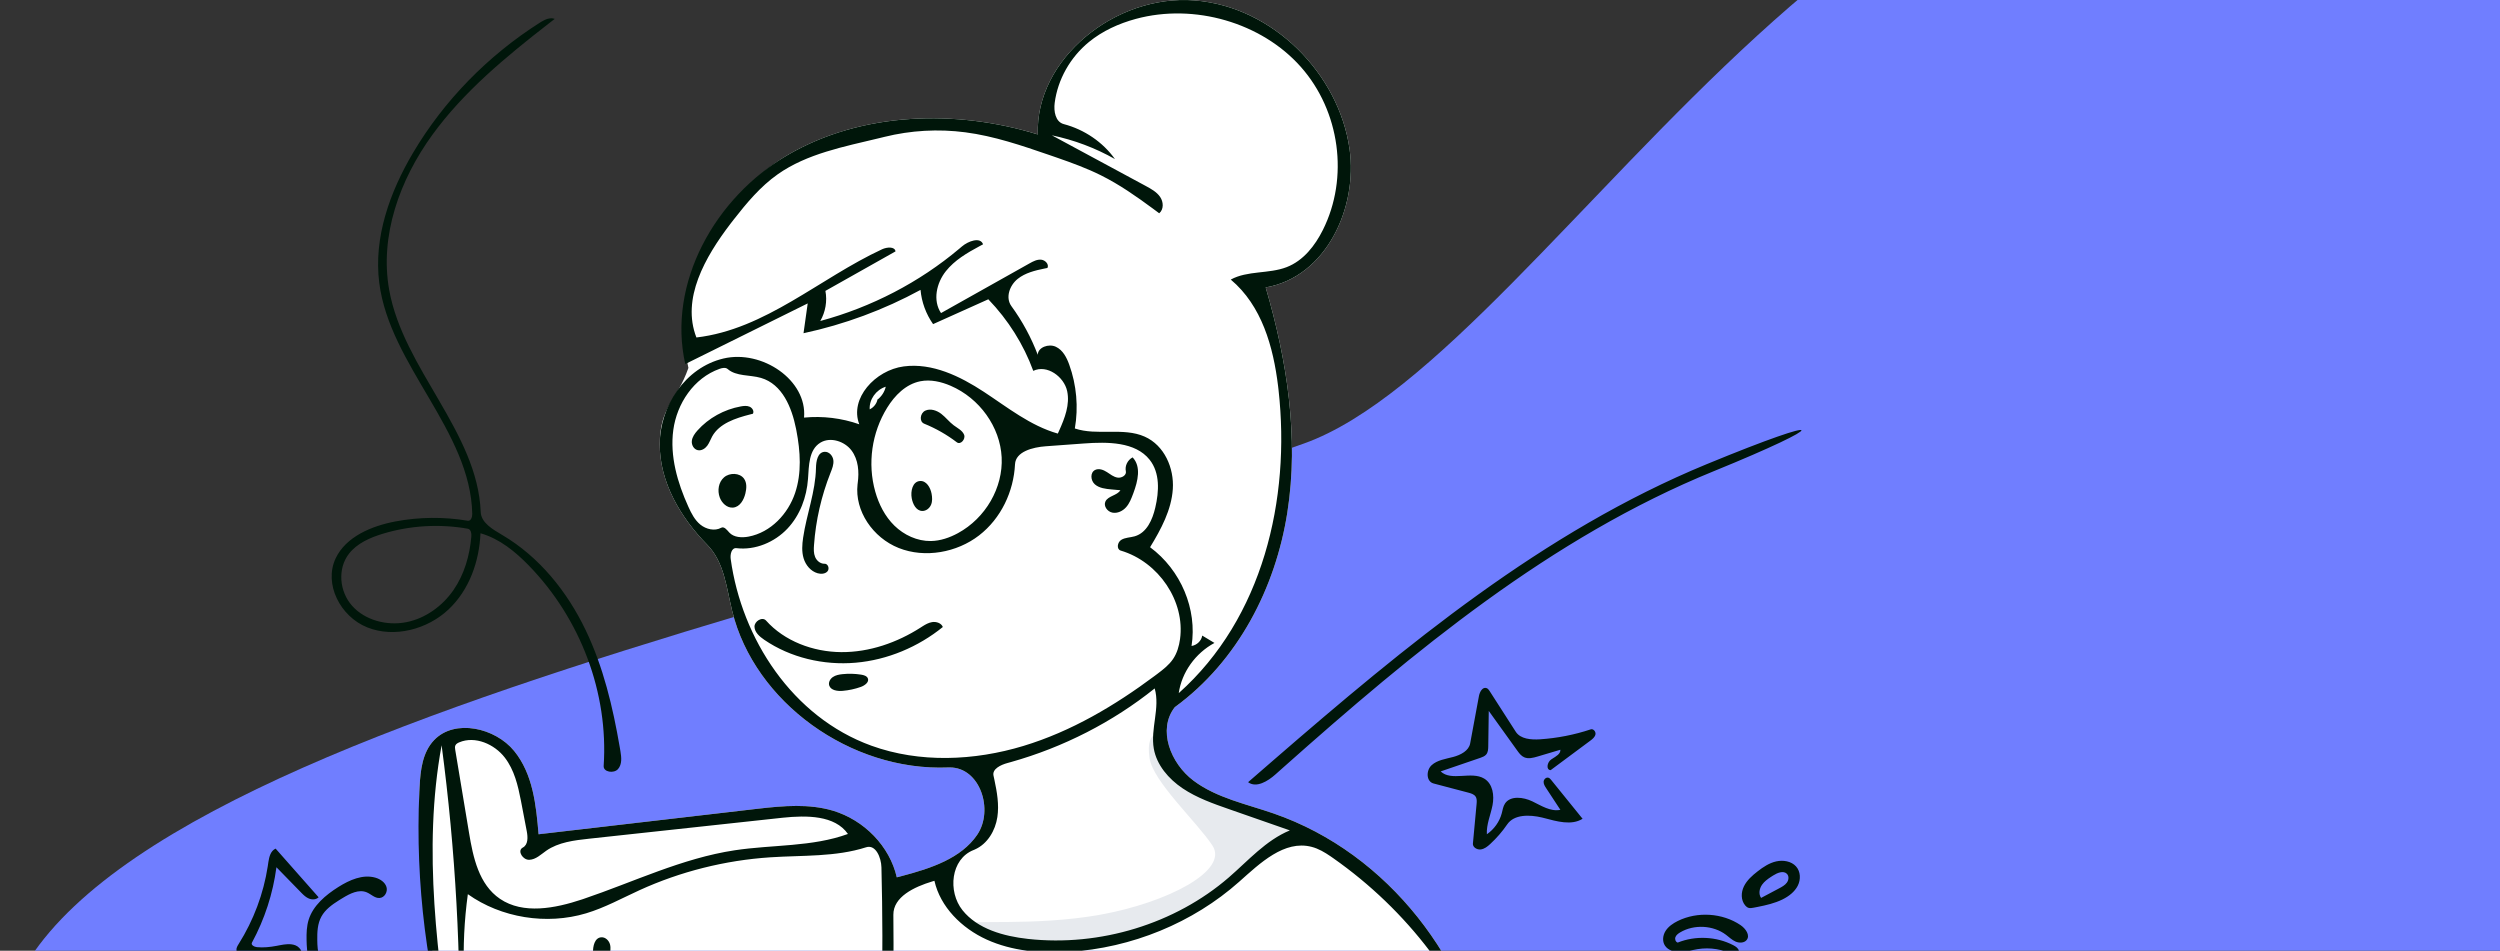 <svg width="497" height="189" viewBox="0 0 497 189" fill="none" xmlns="http://www.w3.org/2000/svg">
<rect x="0" y="0" width="497" height="189" fill="#333333" stroke="none"/>
<path fill-rule="evenodd" clip-rule="evenodd" d="M468.362 -23.95C379.21 -72.596 309.699 70.198 259.21 88.174C157.458 124.403 -31.538 155.912 4.505 226.345C53.995 323.054 226.194 332.704 349.336 323.054C509.505 310.503 643.643 71.694 468.362 -23.95Z" fill="#707EFF"/>
<path fill-rule="evenodd" clip-rule="evenodd" d="M136.858 73.138C133.853 60.403 142.042 39.263 156.674 30.763C171.307 22.263 190.023 21.681 206.319 26.729C205.8 11.721 221.765 -1.157 237.462 0.083C253.16 1.323 266.184 14.758 268.293 29.639C269.936 41.233 263.693 55.044 251.619 57.144C255.887 71.681 258.26 86.976 255.918 101.905C253.575 116.834 246.123 131.418 233.545 140.589C230.073 145.041 232.696 151.758 237.267 155.193C241.838 158.627 247.755 159.834 253.225 161.729C276.145 169.67 292.282 191.227 296.044 214.198C299.805 237.168 292.292 260.99 278.714 280.302C269.414 293.529 256.763 305.276 240.934 310.363C218.717 317.504 194.358 310.551 172.785 301.799C164.561 298.463 156.186 294.672 150.381 288.193C144.158 281.249 132.396 284.999 123.914 289.247C129.554 291.478 135.194 293.709 140.834 295.939C142.045 296.419 143.36 296.988 143.922 298.118C145.105 300.498 142.191 302.787 139.724 303.971C137.073 305.244 134.423 306.516 131.772 307.789C115.501 315.6 98.556 323.58 80.346 324.062C60.436 324.59 41.63 316.107 23.712 307.816C21.72 306.894 19.609 305.869 18.526 304.028C17.443 302.187 18.049 299.317 20.189 298.777C40.29 293.709 59.321 284.815 75.834 272.771C74.57 265.273 74.868 257.539 76.704 250.15C76.97 249.081 77.352 247.909 78.351 247.362C80.807 246.017 82.941 249.561 83.375 252.229C84.47 258.965 85.566 265.701 86.661 272.437C99.815 271.05 112.582 266.444 123.403 259.18C114.963 252.701 106.523 246.221 98.083 239.741C93.213 236.003 88.513 233.766 85.883 226.445C84.13 221.565 85.545 216.551 90.128 211.405C85.011 187.096 82.773 168.771 83.412 156.431C83.582 153.137 83.969 149.581 86.295 147.14C90.4 142.83 98.461 144.689 102.208 149.285C105.955 153.882 106.582 160.05 107.067 165.853C121.334 164.191 135.602 162.53 149.869 160.868C155.089 160.26 160.495 159.666 165.519 161.147C171.822 163.005 176.884 168.268 178.281 174.415C184.302 172.864 190.859 170.953 194.259 165.969C197.659 160.985 194.78 152.316 188.549 152.573C169.059 153.377 149.998 139.59 145.562 121.48C144.434 116.874 143.995 111.755 140.604 108.303C135.229 102.833 131.133 95.781 131.16 88.286C131.186 80.791 134.48 79.896 136.858 73.138ZM20.518 303.798C20.957 304.423 21.723 304.751 22.448 305.046C29.891 308.083 37.334 311.119 44.776 314.156C48.163 315.538 51.56 316.923 55.102 317.889C64.979 320.583 75.621 319.926 85.442 322.802C86.633 323.151 87.911 322.791 89.097 322.426C97.662 319.796 106.126 316.868 114.467 313.65C123.194 310.283 131.841 306.568 139.589 301.471C140.294 301.007 141.025 300.491 141.347 299.735C141.669 298.978 141.372 297.926 140.548 297.703C135.32 296.287 130.167 294.617 125.116 292.702C123.492 292.086 121.665 291.208 121.32 289.575C116.871 289.745 112.98 292.42 109.698 295.289C106.416 298.159 103.333 301.399 99.289 303.176C95.245 304.953 89.818 304.8 87.016 301.5C86.717 301.148 86.417 300.742 85.957 300.627C85.496 300.513 84.906 300.95 85.12 301.354C85.675 302.403 84.482 303.728 83.253 303.655C82.023 303.582 81.062 302.515 80.76 301.376C80.457 300.238 78.814 302.271 76.433 302.61C74.052 302.949 71.527 301.492 70.736 299.325C70.084 297.538 67.529 297.507 65.576 297.173C61.136 296.412 57.765 291.977 58.389 287.719C45.63 291.775 33.102 296.493 20.878 301.844C20.161 302.158 20.079 303.173 20.518 303.798Z" fill="white"/>
<path d="M199.649 128.582C203.396 128.582 206.433 125.686 206.433 122.115C206.433 118.543 203.396 115.647 199.649 115.647C195.903 115.647 192.866 118.543 192.866 122.115C192.866 125.686 195.903 128.582 199.649 128.582Z" fill="white"/>
<path d="M152.562 123.256C154.545 123.256 156.153 121.723 156.153 119.832C156.153 117.941 154.545 116.408 152.562 116.408C150.578 116.408 148.97 117.941 148.97 119.832C148.97 121.723 150.578 123.256 152.562 123.256Z" fill="white"/>
<path fill-rule="evenodd" clip-rule="evenodd" d="M232.045 148.07C232.667 151.144 234.514 154.122 236.972 155.969C241.544 159.403 251.819 162.939 257.289 164.834C257.787 165.007 254.98 166.518 251.357 169.859C241.548 178.905 220.101 195.104 199.148 186.963C196.699 186.012 194.652 184.917 192.984 183.756C191.447 182.686 205.553 184.227 218.741 181.843C232.001 179.447 244.337 173.115 241.035 168.096C237.931 163.377 229.202 155.386 228.521 150.685C227.614 144.423 231.511 145.428 232.045 148.07Z" fill="#E7EAEE"/>
<path fill-rule="evenodd" clip-rule="evenodd" d="M340.739 93.654C308.208 106.9 281.031 129.533 255.138 152.549L253.554 153.959C252.044 155.305 249.751 156.712 248.121 155.499L253.152 151.133C279.479 128.331 306.698 105.721 339.271 92.287C364.314 81.96 364.048 84.164 340.739 93.654ZM200.613 314.285L215.874 330.132C216.621 330.909 217.4 331.742 217.609 332.777C217.819 333.812 217.189 335.076 216.09 335.186L184.669 338.318C179.45 338.838 174.128 335.389 172.626 330.596C171.123 325.803 173.528 320.189 178.073 317.689C182.619 315.19 188.853 315.978 192.626 319.455C193.561 320.316 195.202 319.584 195.866 318.519C196.529 317.453 196.673 316.147 197.358 315.094C198.044 314.041 199.734 313.373 200.613 314.285ZM175.275 323.432C173.327 326.957 174.559 331.732 177.894 334.134C179.528 335.311 181.534 335.942 183.556 336.253C186.412 336.692 189.726 336.36 191.562 334.228C192.232 333.45 192.643 332.497 192.923 331.526C193.857 328.295 193.382 324.717 191.635 321.809C191.159 321.017 190.428 320.191 189.472 320.23C189.018 320.249 188.596 320.468 188.143 320.513C187.391 320.586 186.694 320.177 186.008 319.872C182.219 318.19 177.224 319.907 175.275 323.432ZM199.257 317.464C198.657 319.849 197.416 322.084 195.684 323.898C195.197 324.409 195.316 325.198 195.415 325.882C195.896 329.215 195.1 332.701 193.21 335.541C196.308 334.842 199.476 334.424 202.656 334.295C207.016 334.118 211.565 334.451 215.56 332.779C213.426 331.894 211.614 330.318 210.493 328.373C209.833 327.229 208.921 326.239 208.017 325.259L201.068 317.732C200.566 317.188 199.434 316.759 199.257 317.464ZM120.348 317.321C121.345 320.287 125.092 321.304 128.339 321.838L150.006 325.287C155.015 326.084 160.157 326.881 165.14 325.939C166.08 325.761 166.577 327.184 165.957 327.881C165.337 328.577 164.257 328.66 163.299 328.663C158.958 328.677 154.643 328.127 150.347 327.511L145.771 326.846C137.673 325.66 129.578 324.396 121.651 322.43C120.294 322.093 118.888 321.709 117.85 320.811C116.811 319.913 116.271 318.345 117.002 317.204C117.733 316.063 119.921 316.048 120.348 317.321ZM237.462 0.083C253.16 1.323 266.184 14.758 268.293 29.639C269.937 41.233 263.693 55.044 251.619 57.144C255.887 71.681 258.26 86.976 255.918 101.905C253.575 116.834 246.123 131.418 233.545 140.589C230.073 145.041 232.696 151.758 237.267 155.193C241.838 158.627 247.755 159.834 253.225 161.729C276.145 169.67 292.282 191.227 296.044 214.197C299.805 237.168 292.292 260.99 278.714 280.302C269.414 293.529 256.763 305.276 240.934 310.363C218.939 317.432 194.845 310.689 173.433 302.061L172.785 301.799C164.732 298.532 156.535 294.829 150.747 288.595L150.381 288.193C144.158 281.249 132.396 284.999 123.914 289.247L140.834 295.939C142.045 296.419 143.36 296.988 143.922 298.118C145.105 300.498 142.191 302.787 139.724 303.971L129.79 308.739C114.125 316.234 97.817 323.6 80.346 324.062C60.668 324.584 42.067 316.303 24.337 308.105L23.212 307.583C21.375 306.718 19.519 305.715 18.526 304.028C17.443 302.187 18.049 299.316 20.189 298.777C40.29 293.709 59.321 284.815 75.834 272.771C74.57 265.273 74.868 257.539 76.704 250.15L76.798 249.791C77.063 248.828 77.463 247.849 78.351 247.362C80.807 246.017 82.941 249.561 83.375 252.229L86.661 272.437C99.815 271.05 112.582 266.444 123.403 259.18L97.403 239.218C92.748 235.627 88.034 231.746 85.883 226.445C83.626 220.886 85.442 213.351 91.273 211.2C91.733 190.142 90.569 169.053 87.793 148.158C83.954 169.027 87.039 190.423 90.128 211.405C84.831 193.924 82.537 175.62 83.363 157.441L83.412 156.431C83.582 153.137 83.969 149.581 86.295 147.14C90.4 142.83 98.461 144.689 102.208 149.285C105.955 153.882 106.582 160.05 107.067 165.853L150.85 160.755C155.763 160.194 160.809 159.759 165.519 161.147C171.822 163.005 176.884 168.268 178.281 174.415L179.308 174.148C185.034 172.637 191.052 170.671 194.259 165.969C197.623 161.038 194.84 152.5 188.747 152.568L188.549 152.573C169.059 153.377 149.998 139.59 145.562 121.48C144.434 116.874 143.995 111.755 140.604 108.303C135.229 102.833 131.133 95.781 131.16 88.286C131.186 80.791 136.199 73.061 143.833 71.269C151.468 69.478 160.503 75.55 159.844 83.019C163.548 82.659 167.336 83.118 170.828 84.351C168.837 79.233 173.998 73.585 179.67 72.842C185.342 72.099 190.869 74.8 195.586 77.894C200.303 80.987 204.81 84.629 210.294 86.197L210.547 85.64C211.68 83.117 212.724 80.423 212.153 77.756C211.539 74.892 208.154 72.414 205.413 73.726C203.489 68.471 200.428 63.597 196.477 59.499L185.497 64.434C184.082 62.414 183.215 60.048 183.003 57.628C175.753 61.578 167.884 64.493 159.739 66.246L160.572 60.318L136.231 72.37C132.637 56.399 142.042 39.263 156.674 30.763C171.307 22.263 190.023 21.681 206.319 26.729C205.8 11.721 221.765 -1.157 237.462 0.083ZM357.212 260.398C343.189 263.624 329.576 268.467 316.765 274.789L315.838 275.251C308.74 278.816 301.772 283.088 297.323 289.427C300.327 288.93 303.535 289.677 305.962 291.437C307.495 292.55 308.775 294.217 308.684 296.051C308.637 297.002 308.223 297.909 307.664 298.698C305.481 301.781 300.859 303.033 297.302 301.505C293.745 299.977 291.668 295.847 292.645 292.246C277.554 297.158 264.58 307.725 257.122 321.16L256.873 321.614C256.505 322.29 256.056 323.047 255.277 323.215C254.205 323.446 253.251 322.306 253.301 321.26C253.35 320.214 254.053 319.312 254.732 318.49C263.527 307.844 273.804 297.711 286.956 292.573L287.947 292.193C291.049 291.02 294.297 289.869 296.301 287.366C301.16 281.297 308.156 277.131 315.26 273.605C321.618 270.449 328.195 267.694 334.934 265.364C341.696 263.026 348.61 261.119 355.539 259.27L379.012 253.04C372.663 257.294 364.755 258.662 357.212 260.398ZM58.389 287.719C45.63 291.775 33.102 296.493 20.878 301.844C20.161 302.158 20.079 303.173 20.518 303.798C20.957 304.423 21.723 304.75 22.448 305.046L44.776 314.156C48.163 315.538 51.56 316.923 55.102 317.889C64.979 320.583 75.621 319.926 85.442 322.802C86.633 323.151 87.911 322.791 89.097 322.426C97.662 319.796 106.126 316.868 114.467 313.65C123.194 310.283 131.841 306.568 139.589 301.471C140.294 301.007 141.025 300.491 141.347 299.735C141.669 298.978 141.372 297.926 140.548 297.703C135.32 296.287 130.167 294.617 125.116 292.701L124.766 292.565C123.239 291.956 121.64 291.091 121.32 289.575C116.871 289.745 112.98 292.42 109.698 295.289C106.416 298.158 103.333 301.399 99.289 303.176C95.245 304.953 89.818 304.8 87.016 301.5L86.835 301.285C86.591 300.997 86.325 300.719 85.957 300.627C85.496 300.513 84.906 300.95 85.12 301.354C85.675 302.403 84.482 303.728 83.253 303.655C82.023 303.582 81.062 302.515 80.76 301.376C80.565 300.645 80.582 299.888 80.675 299.133L80.698 298.948C80.152 300.794 78.438 302.325 76.433 302.61C74.052 302.948 71.527 301.492 70.736 299.325C70.084 297.538 67.529 297.507 65.576 297.173C61.136 296.412 57.765 291.977 58.389 287.719ZM88.543 216.634C85.913 221.094 88.356 226.739 91.595 230.818C101.754 243.61 118.77 249.749 130.38 261.365C133.297 264.284 135.839 267.518 138.35 270.764L146.24 280.979C147.69 282.857 149.145 284.74 150.837 286.423C155.25 290.813 161.059 293.645 166.806 296.281C178.465 301.629 190.459 306.544 203.118 309.097C215.777 311.65 229.227 311.737 241.407 307.574C252.807 303.677 262.63 296.203 270.261 287.239C277.711 278.488 283.18 268.345 287.563 257.873L287.882 257.107C288.512 255.58 289.132 253.982 289.001 252.345C288.863 250.615 287.895 249.041 286.767 247.679C282.462 242.488 275.268 239.552 268.379 240.363C261.598 241.162 255.388 245.648 252.904 251.709L252.788 251.999C247.39 265.951 233.947 276.443 218.845 280.167C203.743 283.89 187.317 281.222 173.533 274.262C159.749 267.302 148.501 256.283 140.115 243.745L139.657 243.053C138.142 240.735 136.764 238.296 136.231 235.621C135.644 232.679 136.241 229.371 138.469 227.26C139.941 225.866 142.037 225.048 143.107 223.354C144.178 221.659 142.921 218.667 140.945 219.272L139.627 219.669C130.548 222.363 120.015 224.452 112.71 218.848L112.009 218.312C108.601 215.731 104.959 213.266 100.725 212.378C96.199 211.429 90.814 212.783 88.543 216.634ZM124.735 261.846C113.722 268.479 101.294 272.967 88.435 274.953C86.737 275.215 86.281 277.313 86.255 278.952C86.17 284.162 86.434 289.378 87.046 294.556C88.439 293.931 89.009 292.369 89.959 291.214C90.908 290.059 93.075 289.426 93.809 290.716C94.322 291.617 93.638 292.746 92.764 293.343C91.89 293.941 90.816 294.264 90.036 294.971C88.098 296.728 89.111 300.185 91.473 301.383C93.835 302.581 96.823 301.956 99.087 300.598C101.352 299.239 103.101 297.248 105.021 295.472C109.128 291.673 114.151 288.78 119.589 287.082C126.492 284.927 134.179 284.606 140.252 280.807C140.661 280.551 141.084 280.251 141.239 279.808C141.449 279.204 141.093 278.576 140.714 278.038L133.448 267.98C132.291 266.377 130.959 264.657 128.975 264.198C128.069 263.988 127.102 264.069 126.212 263.802C125.322 263.534 124.484 262.703 124.735 261.846ZM74.003 276.457C71.17 277.718 69.493 280.683 69.12 283.643C68.747 286.602 69.48 289.582 70.35 292.444C70.885 294.202 71.477 295.954 72.36 297.578C72.924 298.614 73.67 299.647 74.799 300.097C75.928 300.547 77.495 300.143 77.862 299.03C78.013 298.571 77.945 298.075 77.857 297.602C77.529 295.823 76.939 294.089 76.111 292.464L75.763 291.806C75.265 290.856 74.796 289.735 75.436 288.906C76.048 288.114 77.551 287.787 77.407 286.814L76.004 277.305C75.963 277.028 75.915 276.734 75.725 276.519C75.327 276.067 74.564 276.208 74.003 276.457ZM298.617 291.123C297.682 291.119 296.697 291.242 295.946 291.773C295.507 292.084 295.174 292.519 294.941 292.991C293.954 294.987 294.864 297.552 296.735 298.851C298.606 300.15 301.198 300.272 303.363 299.494C305.019 298.898 306.612 297.55 306.557 295.864C306.513 294.533 305.454 293.422 304.285 292.693C302.616 291.652 300.612 291.131 298.617 291.123ZM79.319 249.513C79.079 249.683 78.961 249.963 78.86 250.231C77.387 254.128 77.206 258.352 77.247 262.493C77.349 272.878 78.748 283.251 81.406 293.323L81.539 293.813C82.082 295.779 82.825 297.796 84.507 299.013C84.82 283.052 83.734 267.067 81.264 251.279C81.103 250.254 80.191 248.895 79.319 249.513ZM66.052 283.819C65.7 283.913 65.475 284.233 65.299 284.538C63.862 287.037 63.765 290.195 65.046 292.769C65.62 293.924 66.605 295.046 67.937 295.188C68.48 294.543 68.232 293.614 67.927 292.825L67.665 292.157C66.687 289.63 65.885 286.896 66.746 284.356C66.859 284.025 66.404 283.725 66.052 283.819ZM61.259 287.281C60.252 289.416 60.701 292.103 62.354 293.834C63.037 293.169 62.736 292.08 62.503 291.176C62.139 289.762 62.056 288.282 62.262 286.839C62.008 286.484 61.444 286.888 61.259 287.281ZM82.495 211.177C84.022 212.431 84.993 215.138 83.179 215.976C82.017 216.513 80.7 215.727 79.603 215.078C73.901 211.706 66.611 211.457 60.147 213.173C53.683 214.889 47.904 218.384 42.481 222.149C37.08 225.9 31.872 230.015 27.81 235.073C23.749 240.132 20.876 246.227 20.64 252.593C20.358 260.221 23.815 267.514 27.812 274.127C30.36 278.342 33.233 282.498 37.188 285.559L38.002 286.172C39.123 287.03 40.275 288.095 39.989 289.387C36.113 289.22 33.299 285.913 31.164 282.824C28.128 278.431 25.361 273.87 22.881 269.171C20.819 265.263 18.934 261.192 18.308 256.859C17.129 248.709 20.6 240.423 25.994 234.002C31.389 227.581 38.568 222.763 45.829 218.318C51.345 214.942 57.021 211.703 63.213 209.652C69.598 207.537 77.373 206.972 82.495 211.177ZM246.357 175.284C237.175 183.454 224.971 188.473 212.436 189.233C206.896 189.57 201.176 189.065 196.163 186.791C191.15 184.517 186.928 180.278 185.763 175.104L185.347 175.226C181.719 176.321 177.565 178.301 177.601 181.866C177.756 196.983 177.387 212.105 176.495 227.2C176.324 230.096 175.167 233.898 172.125 233.813C161.318 233.51 150.441 235.889 140.853 240.652C151.644 256.786 166.992 270.893 186.083 276.802C205.174 282.712 228.199 279.019 241.577 264.753C245.866 260.181 249.022 254.775 252.061 249.359L252.761 248.109C253.407 246.954 254.065 245.581 253.491 244.392C253.124 243.633 253.915 242.844 254.641 242.376C265.316 235.488 281.211 237.356 289.811 246.511C289.13 245.24 289.749 243.489 291.099 242.871C292.171 244.514 292.398 246.634 291.696 248.45C292.161 249.077 293.014 248.068 293.087 247.304C294.234 235.404 294.144 223.396 292.819 211.513C292.341 207.229 291.692 202.917 290.084 198.89C288.674 195.359 286.554 192.122 284.232 189.06C278.889 182.015 272.394 175.765 265.053 170.608L264.52 170.238C263.356 169.443 262.131 168.711 260.755 168.355C255.312 166.942 250.482 171.614 246.357 175.284ZM172.185 168.439C166.115 170.386 159.543 170.011 153.154 170.432C144.151 171.025 135.269 173.257 127.129 176.973C123.623 178.573 120.232 180.453 116.524 181.566C108.65 183.93 99.624 182.47 93.008 177.763C91.582 188.143 92.002 198.752 94.246 209C94.391 209.658 94.845 210.5 95.52 210.302C99.994 208.992 104.807 210.846 108.785 213.197C112.764 215.548 116.502 218.479 121.021 219.643C126.322 221.007 131.94 219.746 137.187 218.16L137.58 218.041C140.27 217.217 143.748 216.531 145.473 218.664C146.928 220.463 146.009 223.15 144.469 224.883C142.929 226.616 140.84 227.904 139.584 229.834C138.041 232.204 138.033 235.404 139.564 237.781C149.585 233.949 160.311 231.8 171.102 231.461C173.266 231.393 174.025 228.723 174.158 226.663C175.323 208.61 175.681 190.509 175.23 172.427C175.182 170.5 174.102 167.824 172.185 168.439ZM334.427 217.256L334.856 217.461C337.513 218.748 340.342 220.464 340.737 223.238C340.868 224.151 340.704 225.08 340.476 225.976C340.16 227.216 339.68 228.489 338.669 229.325C337.596 230.212 336.089 230.464 334.671 230.411C331.878 230.308 329.082 229.067 327.464 226.894C325.846 224.721 325.586 221.613 327.095 219.37C328.605 217.127 331.922 216.072 334.427 217.256ZM330.284 220.359C328.628 221.018 328.032 223.152 328.723 224.731C329.414 226.309 331.055 227.348 332.76 227.88C334.504 228.424 336.75 228.38 337.789 226.938C338.135 226.458 338.299 225.88 338.395 225.305C338.603 224.053 338.477 222.666 337.63 221.688C336.582 220.477 334.794 220.233 333.123 220.143L332.708 220.123C331.889 220.089 331.04 220.059 330.284 220.359ZM121.266 187.729C121.475 188.487 121.314 189.287 121.171 190.058C120.163 195.493 120.09 201.084 120.954 206.541L121.114 207.507C121.219 208.19 121.262 208.911 120.85 209.461C120.375 210.095 119.044 210.031 118.978 209.254C118.411 202.642 118.047 196.015 117.888 189.383C117.858 188.116 118.205 186.431 119.53 186.334C120.35 186.274 121.056 186.972 121.266 187.729ZM74.627 174.48C75.607 174.761 76.549 175.401 76.833 176.338C77.117 177.275 76.47 178.46 75.449 178.522C74.497 178.579 73.77 177.752 72.895 177.39C71.325 176.738 69.563 177.648 68.119 178.526L67.384 178.978C65.998 179.848 64.656 180.825 63.895 182.212C63.116 183.632 63.051 185.3 63.075 186.902C63.092 188.015 63.146 189.144 63.507 190.203C64.291 192.501 66.526 194.222 69.006 194.72C71.486 195.218 74.138 194.573 76.235 193.217L76.646 192.951C77.016 192.719 77.404 192.516 77.84 192.496C78.439 192.468 79.095 193.007 78.891 193.545C78.83 193.706 78.705 193.836 78.579 193.959C75.151 197.317 69.23 198.036 65.028 195.604C64.279 195.171 63.58 194.647 63.014 194.009C61.311 192.091 60.993 189.404 60.947 186.892C60.921 185.532 60.956 184.152 61.362 182.849C62.237 180.032 64.712 177.94 67.285 176.322C69.469 174.948 72.121 173.761 74.627 174.48ZM54.791 168.701L63.338 178.378C62.868 178.863 62.044 178.894 61.408 178.631C60.844 178.397 60.393 177.978 59.969 177.548L54.954 172.406C54.27 177.625 52.614 182.727 50.085 187.402C49.839 187.857 50.536 188.241 51.071 188.293C52.375 188.421 53.694 188.279 54.98 188.036L55.643 187.908C56.682 187.711 57.747 187.557 58.716 187.923C59.892 188.367 60.617 189.998 59.674 190.802C59.093 191.297 58.212 191.236 57.439 191.144L49.114 190.163L48.858 190.128C48.037 190 47.133 189.693 47.013 188.938C46.94 188.482 47.206 188.048 47.454 187.653C50.417 182.939 52.391 177.662 53.229 172.225L53.355 171.363C53.518 170.305 53.806 169.156 54.791 168.701ZM346.007 183.904C347.038 184.6 348.011 185.966 347.212 186.899C346.712 187.483 345.748 187.497 345.029 187.183C344.311 186.869 343.752 186.306 343.132 185.839C340.588 183.922 336.768 183.72 334.018 185.357C333.626 185.59 333.237 185.879 333.078 186.292C332.919 186.705 333.095 187.26 333.537 187.385C337.048 185.967 341.233 186.165 344.579 187.908C345.063 188.16 345.57 188.495 345.689 189.008C345.808 189.521 345.231 190.136 344.75 189.88C342.566 188.715 339.961 188.286 337.494 188.686C336.344 188.872 335.219 189.233 334.053 189.268C332.888 189.303 331.612 188.932 330.994 187.99C330.423 187.12 330.558 185.946 331.115 185.068C331.672 184.19 332.585 183.568 333.539 183.094C337.426 181.166 342.43 181.491 346.007 183.904ZM229.552 136.859C221.218 143.538 211.424 148.554 200.982 151.495L200.285 151.688C198.929 152.057 197.223 152.875 197.508 154.191L197.684 155.008C198.205 157.464 198.647 159.964 198.275 162.435C197.874 165.1 196.333 167.767 193.783 168.887L193.549 168.985C189.008 170.767 188.37 177.233 191.347 180.955C194.325 184.678 199.489 186.119 204.367 186.657C218.684 188.235 233.623 183.659 244.296 174.427C248.168 171.078 251.631 167.07 256.424 165.081L244.439 160.898C241.205 159.77 237.93 158.621 235.116 156.73C232.301 154.839 229.954 152.086 229.379 148.85C228.674 144.886 230.668 140.737 229.552 136.859ZM91.298 147.577C90.997 147.704 90.69 147.873 90.546 148.155C90.401 148.438 90.45 148.771 90.501 149.081L93.247 165.583C94.056 170.446 95.193 175.835 99.4 178.691C104.008 181.819 110.337 180.594 115.704 178.807L115.99 178.711C125.98 175.329 135.593 170.62 146.063 169.036C153.58 167.899 161.463 168.386 168.571 165.792C165.971 162.051 160.339 162.071 155.627 162.561L117.133 166.732C114.15 167.055 111.018 167.432 108.596 169.122C107.537 169.862 106.533 170.878 105.221 170.929C103.944 170.979 102.835 169.207 103.835 168.555L103.924 168.503C105.021 167.928 104.947 166.426 104.722 165.251L103.558 159.166C102.97 156.147 102.251 153.075 100.356 150.611C98.31 147.949 94.461 146.237 91.298 147.577ZM357.048 172.241C357.976 173.271 358.016 174.852 357.397 176.076C356.778 177.299 355.607 178.198 354.339 178.818C352.81 179.566 351.126 179.956 349.438 180.29L348.595 180.453C348.264 180.516 347.916 180.578 347.596 180.477C347.33 180.392 347.115 180.203 346.94 179.994C346.07 178.953 346.1 177.418 346.689 176.211C347.278 175.004 348.332 174.066 349.415 173.226C350.522 172.368 351.727 171.559 353.115 171.246C354.503 170.932 356.118 171.209 357.048 172.241ZM352.496 174.052L352.052 174.336C351.388 174.77 350.747 175.244 350.301 175.877C349.755 176.65 349.565 177.729 350.104 178.507L353.675 176.613C354.256 176.304 354.859 175.978 355.236 175.455C355.614 174.933 355.689 174.153 355.222 173.701C354.522 173.021 353.328 173.524 352.496 174.052ZM295.541 136.799C295.79 136.896 295.958 137.111 296.104 137.331L301.335 145.476C302.27 146.931 304.396 147.093 306.182 146.973C309.605 146.744 312.995 146.078 316.234 144.999C316.777 144.818 317.292 145.477 317.175 146.014C317.058 146.551 316.574 146.934 316.12 147.271L308.264 153.109C307.299 153.044 307.573 151.539 308.355 150.997L308.587 150.843C309.341 150.358 310.255 149.879 310.208 149.046L305.667 150.398C304.801 150.656 303.837 150.91 303.012 150.547C302.464 150.306 302.08 149.832 301.733 149.356L295.965 141.33L295.865 148.358C295.857 148.934 295.831 149.56 295.448 150.005C295.175 150.321 294.767 150.491 294.361 150.634L286.402 153.357C288.527 155.383 292.506 153.251 295.049 154.778C296.792 155.824 297.089 158.155 296.713 160.085C296.337 162.015 295.476 163.893 295.588 165.853C297.04 164.849 298.106 163.349 298.547 161.69C298.725 161.022 298.813 160.311 299.203 159.73C300.278 158.13 302.846 158.455 304.626 159.311C306.406 160.167 308.253 161.4 310.201 160.993L307.375 156.686C307.117 156.293 306.85 155.868 306.873 155.405C306.896 154.942 307.357 154.474 307.822 154.609C308.026 154.667 308.178 154.821 308.313 154.982L314.616 162.771C312.402 164.163 309.481 163.286 306.925 162.615L306.546 162.52C304.053 161.932 301.009 161.873 299.632 163.888C298.662 165.308 297.523 166.623 296.244 167.8C295.706 168.296 295.091 168.79 294.347 168.871C293.603 168.952 292.748 168.415 292.814 167.704L293.547 159.827C293.594 159.317 293.631 158.762 293.332 158.336C293.019 157.888 292.427 157.714 291.882 157.57L284.996 155.757C283.499 155.363 283.488 153.141 284.611 152.118C285.734 151.096 287.388 150.881 288.884 150.486C290.381 150.09 291.999 149.25 292.269 147.792L294.017 138.355C294.166 137.549 294.744 136.492 295.541 136.799ZM110.276 3.758L109.004 4.744C100.531 11.326 92.181 18.227 85.967 26.784C79.442 35.769 75.436 46.91 77.379 57.68C80.21 73.374 94.935 85.873 95.565 101.786C95.649 103.9 97.907 105.216 99.796 106.326C107.251 110.705 112.775 117.657 116.421 125.248C119.952 132.601 121.838 140.569 123.209 148.555L123.34 149.328C123.544 150.545 123.693 151.931 122.869 152.882C122.045 153.832 119.926 153.5 120.009 152.269C120.976 137.8 115.46 123.039 105.115 112.412C102.427 109.651 99.305 107.092 95.521 106.011C95.28 111.585 93.312 117.264 89.145 121.18C84.978 125.095 78.405 126.884 73.011 124.724C67.617 122.563 64.317 116.038 66.745 110.963C68.778 106.712 73.829 104.564 78.637 103.659C83.356 102.771 88.246 102.724 92.982 103.523C93.619 103.63 93.897 102.781 93.884 102.164C93.542 85.624 77.503 72.673 75.398 56.252C74.247 47.277 77.46 38.243 82.121 30.369C88.243 20.028 96.951 11.091 107.318 4.509L107.589 4.341C108.419 3.843 109.387 3.418 110.276 3.758ZM163.084 88.005C160.764 89.428 160.823 92.586 160.631 95.21C160.368 98.81 159.069 102.413 156.537 105.096C154.005 107.778 150.158 109.426 146.403 108.975C145.431 108.859 145.136 110.199 145.263 111.125C147.447 126.989 157.542 142.565 173.232 148.245C182.825 151.718 193.66 151.257 203.44 148.297C212.987 145.407 221.628 140.268 229.525 134.385L230.101 133.953C231.246 133.091 232.398 132.193 233.193 131.027C234.001 129.844 234.398 128.445 234.591 127.047C235.627 119.553 230.374 111.712 222.807 109.457C221.917 109.191 222.123 107.814 222.904 107.328C223.685 106.842 224.692 106.875 225.584 106.615C228.002 105.91 229.114 103.286 229.666 100.934C230.424 97.703 230.636 94.018 228.536 91.381C225.697 87.817 220.177 87.822 215.497 88.163L207.903 88.718C205.282 88.909 201.908 89.789 201.785 92.293C201.52 97.684 199.029 103.055 194.628 106.449C190.226 109.844 183.887 111.018 178.662 108.94C173.52 106.895 169.887 101.558 170.481 96.29L170.513 96.035C170.823 93.806 170.652 91.386 169.283 89.555C167.913 87.725 165.068 86.788 163.084 88.005ZM225.809 3.755C222.422 4.673 219.17 6.153 216.496 8.337C212.76 11.389 210.276 15.799 209.672 20.453C209.458 22.103 209.802 24.23 211.482 24.673C215.587 25.756 219.259 28.265 221.652 31.624C217.772 29.422 213.518 27.821 209.107 26.9L227.751 36.957C228.832 37.54 229.954 38.159 230.634 39.15C231.313 40.141 231.384 41.619 230.451 42.4L229.147 41.433C225.881 39.023 222.542 36.687 218.886 34.863C216.106 33.476 213.172 32.4 210.222 31.375L208.612 30.819C203.151 28.941 197.64 27.051 191.888 26.3C186.549 25.604 181.068 25.913 175.853 27.205L174.824 27.456C167.779 29.156 160.433 30.546 154.608 34.652C151.143 37.095 148.43 40.365 145.854 43.658L145.246 44.444C140.127 51.144 135.45 59.404 138.445 67.091C152.195 65.476 162.906 55.334 175.362 49.553C176.314 49.111 177.884 48.976 178.029 49.976L164.091 57.828C164.478 59.855 164.112 62.006 163.073 63.814C173.257 61.07 182.777 56.117 190.71 49.44L191.214 49.012C192.472 47.932 194.896 47.038 195.433 48.569L194.751 48.932C192.249 50.274 189.761 51.741 188.037 53.913C186.156 56.282 185.407 59.727 187.074 62.238L204.67 52.361C205.384 51.96 206.164 51.544 206.989 51.627C207.814 51.709 208.587 52.556 208.231 53.27L207.632 53.389C205.733 53.774 203.807 54.256 202.328 55.435C200.694 56.739 199.848 59.183 201.062 60.852C203.241 63.846 205.008 67.112 206.307 70.539C206.335 69.04 208.478 68.274 209.89 68.932C211.303 69.59 212.051 71.075 212.563 72.492C214.027 76.547 214.414 80.951 213.677 85.181C218.102 86.67 223.292 84.911 227.548 86.795C231.498 88.543 233.431 93.079 233.156 97.223C232.881 101.367 230.828 105.199 228.634 108.786C234.764 113.314 238.039 121.113 236.879 128.422C237.948 128.256 238.851 127.377 239.003 126.354L241.434 127.817C237.631 129.866 234.926 133.668 234.335 137.794C251.043 122.89 256.589 99.268 254.179 77.576L254.085 76.767C253.129 68.934 250.856 60.769 244.677 55.58C247.99 53.759 252.239 54.475 255.784 53.108C259.133 51.816 261.435 48.821 262.99 45.712C268.188 35.317 266.398 22.091 258.603 13.295C250.807 4.498 237.428 0.606 225.809 3.755ZM171.191 134.119C171.718 134.202 172.316 134.372 172.522 134.841C172.852 135.591 171.928 136.277 171.129 136.561C169.969 136.973 168.75 137.237 167.517 137.343C166.482 137.432 165.177 137.242 164.857 136.3C164.646 135.68 165.012 134.984 165.565 134.602C166.118 134.219 166.818 134.09 167.497 134.02C168.725 133.893 169.972 133.927 171.191 134.119ZM152.291 123.369C155.927 127.443 161.615 129.6 167.226 129.642C172.836 129.684 178.341 127.751 182.999 124.769L183.39 124.518C183.982 124.143 184.596 123.791 185.29 123.676C186.138 123.535 187.146 123.875 187.434 124.648C182.562 128.593 176.455 131.198 170.09 131.748C163.724 132.299 157.13 130.742 151.936 127.191C150.999 126.55 150.03 125.707 149.992 124.608C149.953 123.51 151.544 122.532 152.291 123.369ZM76.08 106.115C73.551 106.884 71.007 108.011 69.412 110.033C67.042 113.036 67.457 117.594 70.016 120.452C72.575 123.311 76.903 124.452 80.763 123.692C84.624 122.933 87.976 120.449 90.146 117.312C92.315 114.174 93.377 110.428 93.699 106.682C93.753 106.054 93.633 105.223 92.984 105.108C87.377 104.113 81.513 104.463 76.08 106.115ZM165.67 91.479C165.776 92.343 165.425 93.191 165.103 94.004C163.282 98.602 162.174 103.456 161.825 108.359C161.768 109.153 161.736 109.977 162.042 110.717C162.33 111.417 163 112.026 163.776 112.068L163.914 112.069C164.621 112.045 164.957 113.05 164.512 113.574C164.067 114.098 163.233 114.157 162.555 113.965C161.163 113.57 160.166 112.335 159.762 111.005C159.358 109.675 159.461 108.255 159.663 106.884C160.349 102.236 162.129 97.73 162.216 93.036C162.241 91.712 162.525 89.927 163.91 89.821C164.819 89.752 165.565 90.615 165.67 91.479ZM182.972 75.792C180.08 76.359 177.873 78.621 176.373 81.045C173.301 86.011 172.426 92.168 174.001 97.735C174.708 100.234 175.917 102.65 177.813 104.503C179.71 106.356 182.345 107.599 185.06 107.556C186.955 107.526 188.794 106.885 190.441 105.99C195.938 103 199.431 96.94 199.13 90.913C198.83 84.885 194.75 79.169 188.98 76.689C187.101 75.882 184.99 75.396 182.972 75.792ZM143.065 73.321C137.899 75.146 134.563 80.261 133.853 85.469C133.142 90.677 134.674 95.946 136.858 100.768C137.447 102.066 138.116 103.387 139.245 104.304C140.374 105.221 142.085 105.632 143.368 104.922C143.965 104.592 144.524 105.365 144.977 105.862C145.88 106.851 147.469 106.936 148.819 106.679C153.264 105.832 156.681 102.128 158.064 98.012C159.401 94.033 159.115 89.726 158.326 85.609L158.242 85.184C157.409 81.031 155.527 76.365 151.286 75.129C149.063 74.48 146.38 74.859 144.662 73.366C144.247 73.006 143.591 73.135 143.065 73.321ZM225.166 90.927C226.914 92.773 226.199 95.639 225.325 98.008L225.253 98.199C224.904 99.127 224.541 100.078 223.872 100.831C223.204 101.585 222.153 102.111 221.14 101.91C220.126 101.709 219.337 100.588 219.762 99.689C220.291 98.572 222.087 98.515 222.735 97.458L220.984 97.3C219.804 97.194 218.534 97.051 217.661 96.289C216.787 95.526 216.677 93.912 217.74 93.412C218.476 93.066 219.363 93.405 220.044 93.842C220.726 94.278 221.378 94.831 222.19 94.95C223.001 95.069 223.988 94.461 223.821 93.695C223.588 92.628 224.162 91.447 225.166 90.927ZM185.195 98.133C185.333 98.867 185.384 99.645 185.096 100.338C184.808 101.032 184.106 101.612 183.324 101.581C182.114 101.533 181.466 100.204 181.254 99.067C180.993 97.662 181.401 95.728 182.894 95.624C184.171 95.534 184.968 96.931 185.195 98.133ZM147.905 95.151C148.508 95.988 148.423 97.107 148.183 98.097C147.877 99.364 147.106 100.776 145.75 100.909C144.525 101.028 143.479 99.984 143.079 98.874C142.59 97.519 142.828 95.865 143.937 94.899C145.046 93.933 147.055 93.97 147.905 95.151ZM149.034 80.857C149.575 81.095 149.957 81.745 149.683 82.249L149.159 82.38C146.179 83.138 143.001 84.194 141.578 86.763C141.237 87.378 141.015 88.058 140.591 88.624C140.166 89.19 139.449 89.641 138.735 89.497C137.92 89.334 137.449 88.44 137.536 87.651C137.623 86.862 138.127 86.174 138.666 85.569C140.86 83.112 143.952 81.397 147.277 80.794C147.863 80.688 148.493 80.62 149.034 80.857ZM187.127 82.276C188.018 82.961 188.695 83.873 189.596 84.547C190.357 85.116 191.318 85.566 191.664 86.426C192.01 87.287 190.97 88.503 190.215 87.927C188.245 86.422 186.058 85.175 183.734 84.232C182.681 83.805 182.92 82.116 183.948 81.635C184.975 81.154 186.235 81.592 187.127 82.276ZM176.088 76.877C174.146 77.487 172.766 79.436 172.898 81.381C173.64 81.019 174.206 80.341 174.411 79.57L174.381 79.492C175.243 78.843 175.858 77.901 176.088 76.877Z" fill="#00160A"/>
</svg>
